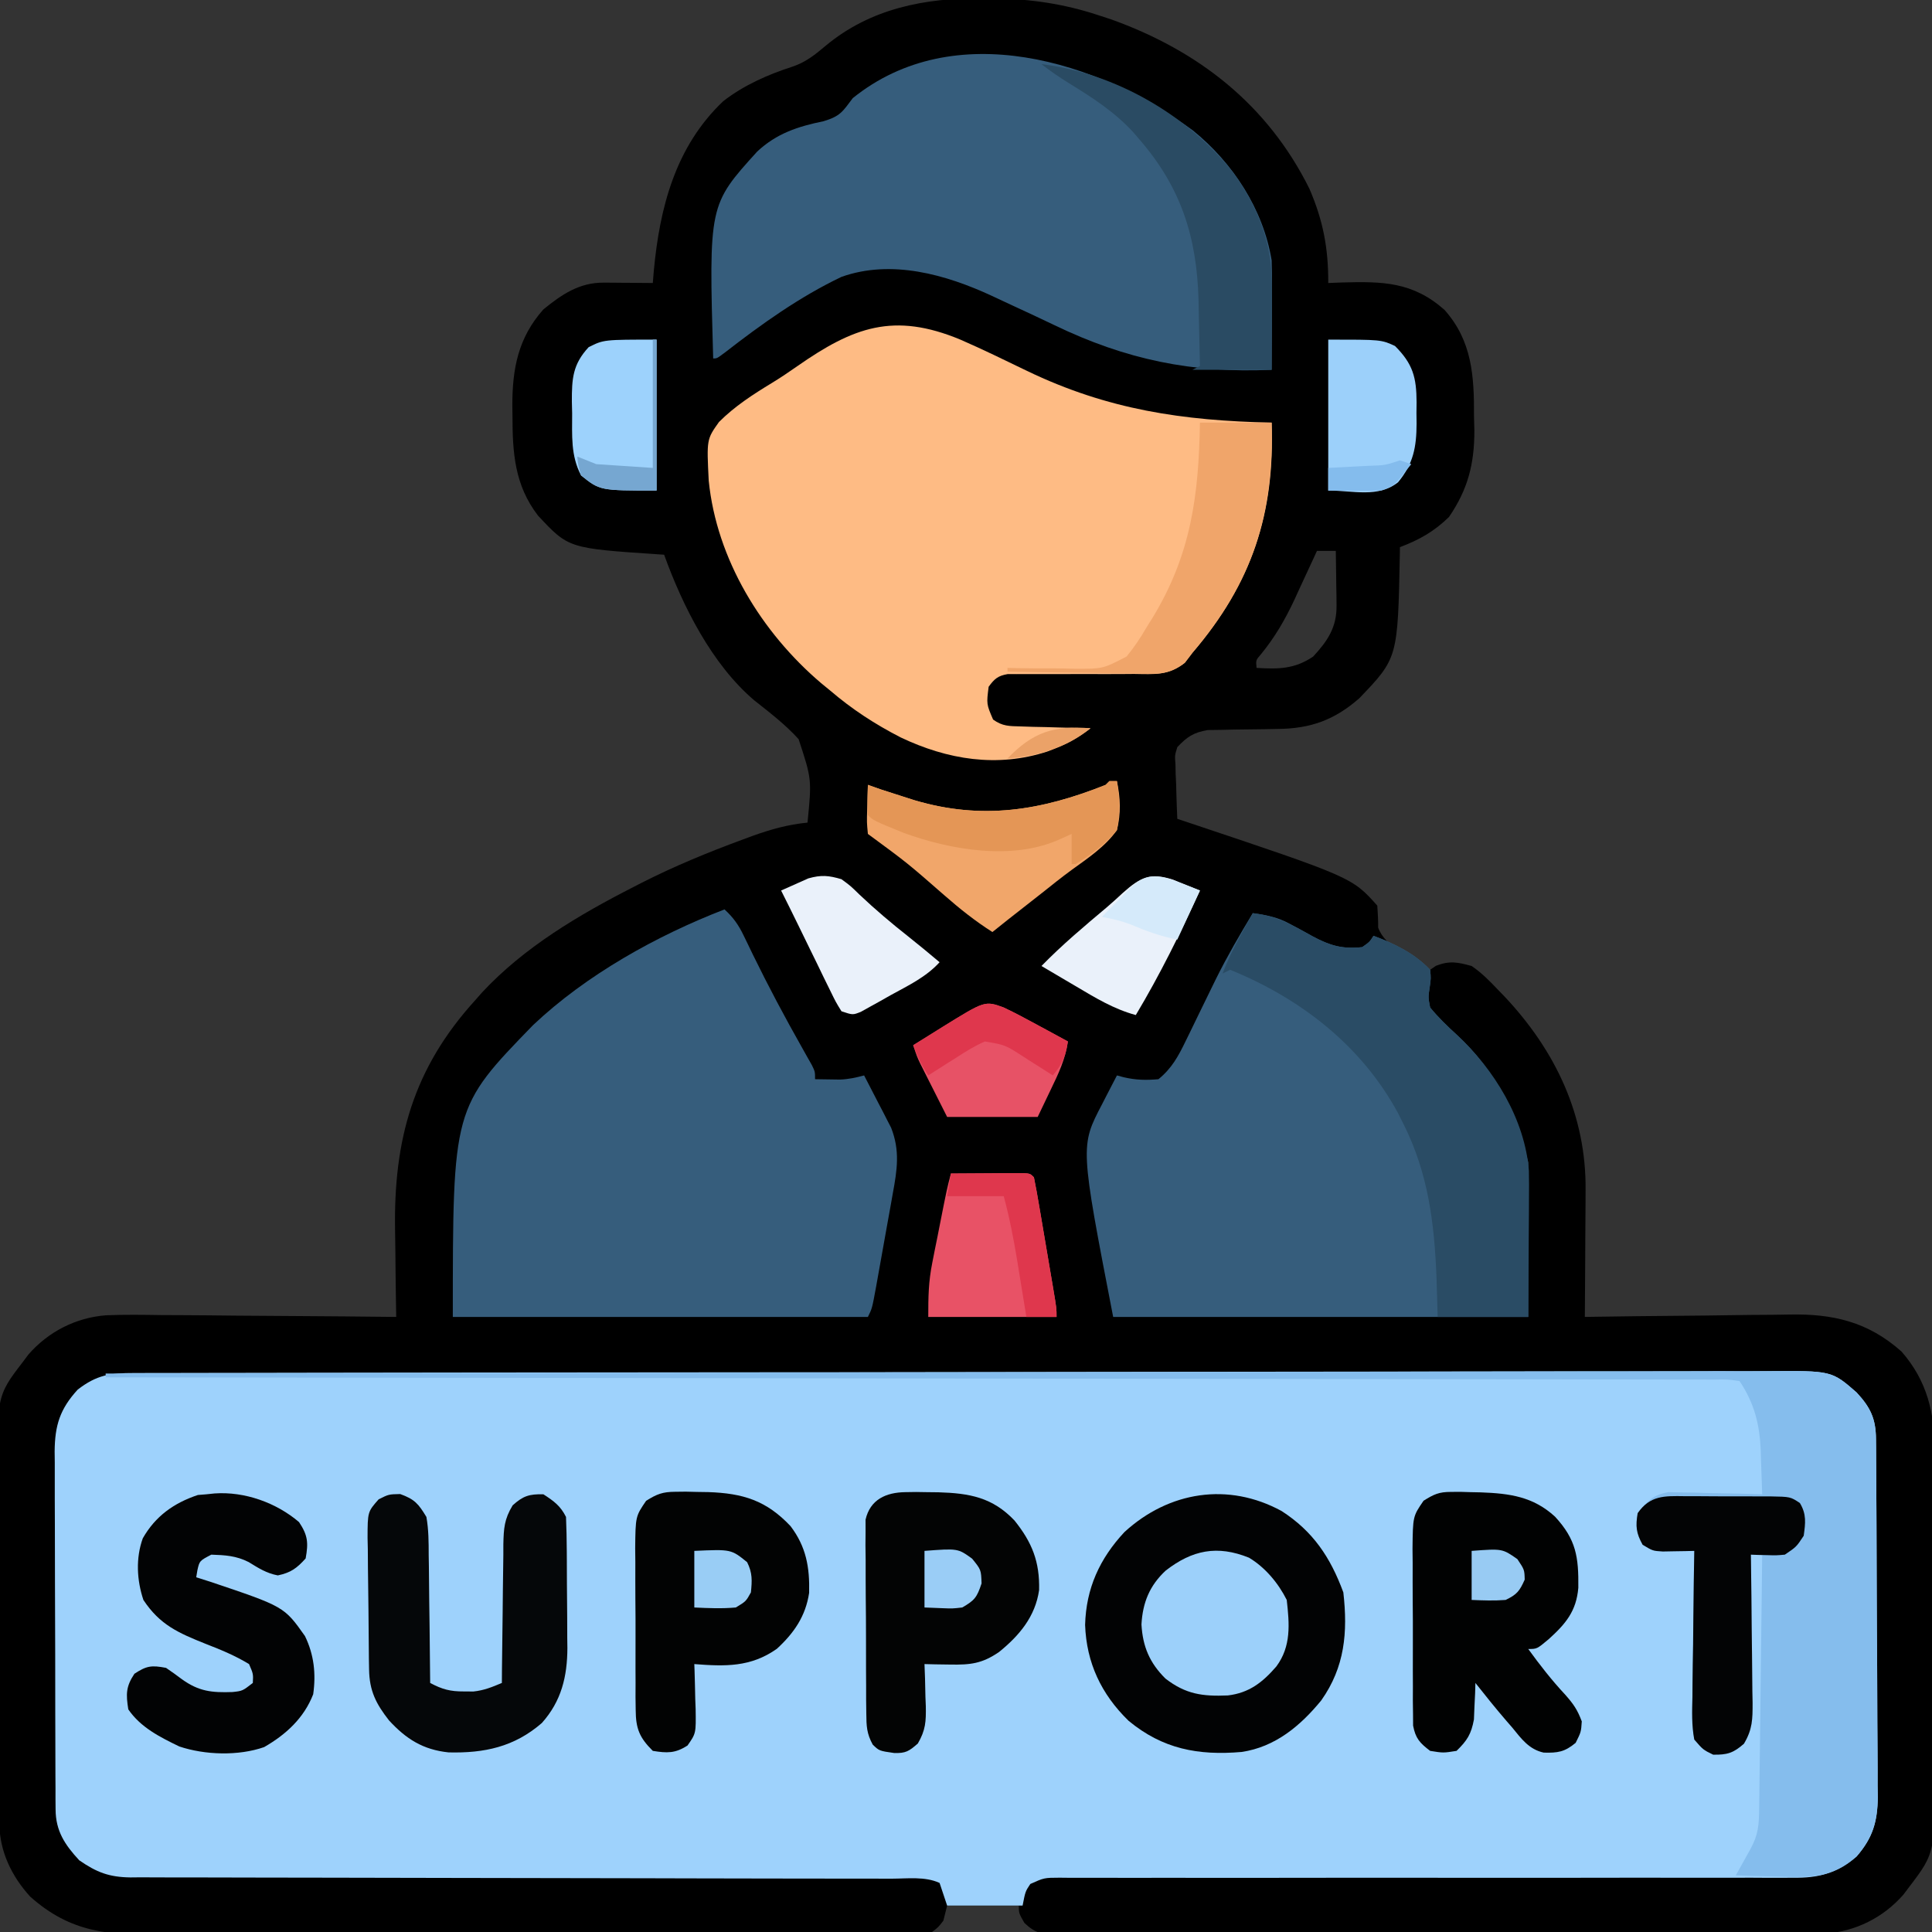 <?xml version="1.0" encoding="UTF-8"?>
<svg version="1.1" xmlns="http://www.w3.org/2000/svg" width="512" height="512">
<rect width="100%" height="100%" fill="#333333" stroke="none"/>
<path d="M0 0 C1.769 0.01 1.769 0.01 3.575 0.021 C13.155 0.196 21.726 1.461 30.812 4.438 C31.955 4.811 33.097 5.185 34.273 5.57 C57.5 13.901 75.783 28.254 86.812 50.438 C90.473 58.911 91.85 66.275 91.812 75.438 C93.007 75.391 94.202 75.345 95.434 75.297 C106.245 74.998 114.197 75.104 122.625 82.562 C129.967 90.808 130.493 100.177 130.438 110.812 C130.47 112.05 130.502 113.287 130.535 114.562 C130.544 123.366 128.825 130.115 123.812 137.438 C119.874 141.285 115.947 143.498 110.812 145.438 C110.798 146.351 110.798 146.351 110.784 147.282 C110.252 174.836 110.252 174.836 100.035 185.492 C93.445 191.26 87.12 193.527 78.473 193.613 C77.245 193.637 76.017 193.661 74.752 193.686 C72.171 193.728 69.591 193.76 67.01 193.779 C65.781 193.807 64.552 193.835 63.285 193.863 C61.603 193.885 61.603 193.885 59.887 193.907 C56.114 194.558 54.431 195.668 51.812 198.438 C51.134 200.637 51.134 200.637 51.324 202.984 C51.348 204.251 51.348 204.251 51.373 205.543 C51.415 206.416 51.457 207.288 51.5 208.188 C51.523 209.076 51.545 209.964 51.568 210.879 C51.627 213.067 51.709 215.251 51.812 217.438 C52.506 217.668 53.199 217.899 53.914 218.137 C98.088 232.918 98.088 232.918 104.812 240.438 C104.94 242.379 105.062 244.324 105.043 246.27 C106.885 251.46 114.244 254.693 118.812 257.438 C119.328 257.087 119.844 256.736 120.375 256.375 C123.983 254.987 126.094 255.415 129.812 256.438 C132.419 258.212 134.523 260.342 136.688 262.625 C137.294 263.251 137.9 263.876 138.525 264.521 C152.045 278.876 160.232 296.081 160.008 315.941 C160.004 317.387 160.004 317.387 159.999 318.862 C159.988 321.908 159.963 324.954 159.938 328 C159.927 330.079 159.918 332.158 159.91 334.236 C159.888 339.304 159.854 344.37 159.812 349.438 C160.638 349.424 161.463 349.411 162.313 349.397 C170.138 349.276 177.963 349.185 185.789 349.127 C189.811 349.095 193.833 349.053 197.854 348.985 C201.745 348.919 205.635 348.884 209.526 348.868 C211.001 348.857 212.476 348.836 213.95 348.803 C225.541 348.557 234.889 350.722 243.75 358.625 C250.548 366.411 252.56 374.958 252.475 385.052 C252.491 386.708 252.491 386.708 252.507 388.398 C252.534 392.014 252.524 395.63 252.512 399.246 C252.518 401.78 252.525 404.314 252.533 406.848 C252.545 412.146 252.539 417.443 252.519 422.741 C252.497 428.836 252.515 434.93 252.552 441.025 C252.588 446.925 252.589 452.826 252.576 458.726 C252.575 461.22 252.583 463.714 252.6 466.207 C252.744 491.333 252.744 491.333 245.812 500.438 C245.3 501.119 244.788 501.801 244.26 502.504 C238.862 508.682 231.566 512.271 223.405 512.901 C217.932 513.152 212.46 513.114 206.983 513.084 C204.879 513.091 202.776 513.1 200.672 513.111 C194.987 513.134 189.302 513.125 183.616 513.109 C177.66 513.096 171.704 513.108 165.749 513.116 C155.756 513.125 145.764 513.113 135.772 513.089 C124.215 513.062 112.658 513.071 101.101 513.098 C91.172 513.121 81.243 513.124 71.315 513.111 C65.387 513.103 59.459 513.102 53.531 513.119 C47.965 513.133 42.4 513.123 36.834 513.095 C34.789 513.088 32.744 513.09 30.7 513.101 C27.914 513.114 25.13 513.097 22.344 513.072 C21.53 513.084 20.717 513.095 19.879 513.106 C15.921 513.037 14.194 512.801 11.279 510.023 C9.812 507.438 9.812 507.438 9.812 505.438 C3.542 505.438 -2.728 505.438 -9.188 505.438 C-9.518 506.757 -9.848 508.077 -10.188 509.438 C-11.511 511.163 -11.511 511.163 -13.188 512.438 C-16.171 512.739 -18.948 512.855 -21.933 512.839 C-22.838 512.845 -23.743 512.852 -24.675 512.859 C-27.72 512.878 -30.764 512.876 -33.808 512.873 C-35.986 512.882 -38.164 512.892 -40.342 512.904 C-46.27 512.93 -52.198 512.937 -58.127 512.939 C-63.076 512.942 -68.026 512.953 -72.976 512.964 C-83.993 512.987 -95.01 512.996 -106.027 512.994 C-106.688 512.994 -107.349 512.994 -108.031 512.993 C-108.693 512.993 -109.355 512.993 -110.037 512.993 C-121.411 512.992 -132.785 513.026 -144.159 513.071 C-154.501 513.11 -164.844 513.126 -175.186 513.124 C-181.361 513.123 -187.536 513.132 -193.712 513.164 C-199.527 513.193 -205.342 513.193 -211.158 513.171 C-213.286 513.168 -215.414 513.175 -217.543 513.193 C-231.353 513.303 -241.429 512.651 -252.188 503.062 C-257.085 497.687 -260.288 491.099 -260.348 483.792 C-260.358 482.837 -260.368 481.883 -260.379 480.899 C-260.384 479.854 -260.39 478.808 -260.396 477.731 C-260.411 476.076 -260.411 476.076 -260.426 474.389 C-260.456 470.729 -260.477 467.07 -260.496 463.41 C-260.503 462.159 -260.509 460.908 -260.516 459.619 C-260.542 454.356 -260.565 449.093 -260.581 443.83 C-260.602 436.312 -260.644 428.795 -260.714 421.277 C-260.767 415.338 -260.787 409.399 -260.796 403.46 C-260.804 400.944 -260.823 398.428 -260.852 395.912 C-261.134 370.49 -261.134 370.49 -254.188 361.438 C-253.675 360.756 -253.163 360.074 -252.635 359.372 C-247.368 353.34 -240.066 349.607 -232.075 349.003 C-227.181 348.798 -222.291 348.874 -217.395 348.949 C-215.594 348.959 -213.794 348.966 -211.994 348.971 C-207.29 348.99 -202.587 349.039 -197.884 349.094 C-193.07 349.146 -188.257 349.168 -183.443 349.193 C-174.024 349.247 -164.606 349.332 -155.188 349.438 C-155.21 348.128 -155.232 346.819 -155.254 345.47 C-155.326 341.104 -155.371 336.738 -155.407 332.372 C-155.427 330.444 -155.454 328.516 -155.489 326.589 C-155.916 302.487 -150.708 283.578 -134.188 265.438 C-133.598 264.767 -133.009 264.097 -132.402 263.406 C-121.186 251.376 -106.701 242.846 -92.188 235.438 C-91.496 235.082 -90.804 234.727 -90.091 234.36 C-81.47 229.983 -72.633 226.343 -63.562 223 C-62.638 222.658 -61.713 222.315 -60.761 221.962 C-55.879 220.213 -51.353 218.94 -46.188 218.438 C-45.054 206.958 -45.054 206.958 -48.546 196.326 C-52.059 192.439 -56.195 189.286 -60.293 186.043 C-71.512 176.533 -79.3 161.014 -84.188 147.438 C-84.741 147.403 -85.294 147.369 -85.865 147.333 C-109.528 145.745 -109.528 145.745 -117.625 137.062 C-123.829 128.983 -124.368 120.404 -124.375 110.625 C-124.387 109.774 -124.399 108.922 -124.412 108.045 C-124.435 98.181 -122.896 89.981 -116.188 82.438 C-111.291 78.452 -106.644 75.291 -100.176 75.34 C-99.04 75.345 -99.04 75.345 -97.881 75.35 C-96.702 75.362 -96.702 75.362 -95.5 75.375 C-94.703 75.38 -93.905 75.384 -93.084 75.389 C-91.118 75.4 -89.153 75.418 -87.188 75.438 C-87.058 73.858 -87.058 73.858 -86.926 72.246 C-85.365 55.446 -81.196 39.271 -68.523 27.254 C-63.047 22.995 -56.639 20.179 -50.062 18.062 C-46.567 16.852 -44.198 14.938 -41.375 12.562 C-29.514 2.693 -15.111 -0.136 0 0 Z M88.812 146.438 C88.541 147.032 88.269 147.626 87.99 148.238 C86.732 150.976 85.46 153.707 84.188 156.438 C83.761 157.372 83.334 158.307 82.895 159.27 C80.384 164.629 77.694 169.296 73.936 173.879 C72.618 175.388 72.618 175.388 72.812 177.438 C78.575 177.783 82.853 177.782 87.812 174.438 C91.68 170.248 94.086 166.659 94.008 160.891 C94.001 160.046 93.995 159.202 93.988 158.332 C93.972 157.459 93.955 156.587 93.938 155.688 C93.928 154.799 93.919 153.911 93.91 152.996 C93.887 150.81 93.854 148.624 93.812 146.438 C92.162 146.438 90.513 146.438 88.812 146.438 Z " fill="#000000" transform="translate(260.188,-0.438)"/>
<path d="M0 0 C0.771 -0.003 1.542 -0.005 2.336 -0.008 C4.941 -0.016 7.545 -0.016 10.15 -0.017 C12.028 -0.021 13.906 -0.025 15.784 -0.03 C20.96 -0.042 26.137 -0.048 31.314 -0.052 C36.891 -0.058 42.468 -0.07 48.045 -0.081 C61.521 -0.105 74.997 -0.12 88.473 -0.133 C92.278 -0.136 96.082 -0.14 99.887 -0.144 C123.501 -0.17 147.115 -0.192 170.729 -0.204 C176.2 -0.207 181.671 -0.21 187.143 -0.213 C187.823 -0.213 188.502 -0.214 189.203 -0.214 C211.244 -0.226 233.284 -0.257 255.325 -0.299 C278.624 -0.343 301.923 -0.369 325.222 -0.374 C337.924 -0.378 350.626 -0.389 363.328 -0.422 C374.144 -0.45 384.96 -0.461 395.776 -0.45 C401.296 -0.445 406.815 -0.448 412.335 -0.472 C417.388 -0.495 422.44 -0.494 427.493 -0.475 C429.321 -0.472 431.15 -0.478 432.978 -0.493 C449.926 -0.623 449.926 -0.623 456.532 5.137 C460.228 9.118 461.647 12.107 461.686 17.506 C461.694 18.399 461.703 19.292 461.712 20.212 C461.718 21.678 461.718 21.678 461.725 23.173 C461.733 24.204 461.741 25.235 461.749 26.298 C461.774 29.717 461.791 33.136 461.805 36.555 C461.81 37.723 461.816 38.89 461.821 40.094 C461.848 46.275 461.867 52.457 461.882 58.639 C461.898 65.02 461.943 71.401 461.994 77.782 C462.028 82.692 462.039 87.602 462.045 92.511 C462.052 94.863 462.067 97.215 462.091 99.567 C462.123 102.863 462.123 106.158 462.115 109.454 C462.132 110.421 462.148 111.388 462.165 112.385 C462.105 118.896 460.865 123.211 456.532 128.137 C451.142 132.593 446.536 133.867 439.655 133.756 C438.797 133.762 437.939 133.769 437.055 133.775 C434.198 133.79 431.342 133.769 428.486 133.749 C426.43 133.752 424.375 133.758 422.319 133.766 C417.903 133.778 413.488 133.775 409.072 133.759 C402.093 133.735 395.114 133.746 388.136 133.763 C375.848 133.787 363.56 133.782 351.273 133.769 C332.754 133.75 314.235 133.755 295.716 133.789 C288.774 133.801 281.832 133.796 274.89 133.779 C270.581 133.771 266.272 133.775 261.963 133.783 C259.959 133.784 257.956 133.779 255.953 133.769 C253.226 133.757 250.5 133.762 247.773 133.772 C246.974 133.764 246.175 133.755 245.352 133.747 C241.246 133.761 241.246 133.761 237.579 135.41 C236.257 137.398 236.257 137.398 235.532 141.137 C228.932 141.137 222.332 141.137 215.532 141.137 C214.872 139.157 214.212 137.177 213.532 135.137 C209.684 133.366 205.042 133.997 200.86 134.006 C199.975 134.004 199.09 134.001 198.179 133.999 C195.209 133.993 192.239 133.994 189.269 133.995 C187.142 133.992 185.014 133.989 182.887 133.985 C178.303 133.977 173.719 133.972 169.135 133.968 C161.887 133.962 154.639 133.946 147.39 133.927 C144.909 133.921 142.428 133.914 139.947 133.908 C138.705 133.905 137.462 133.902 136.182 133.898 C119.306 133.856 102.429 133.823 85.552 133.811 C74.171 133.803 62.789 133.78 51.408 133.742 C45.384 133.722 39.361 133.71 33.337 133.715 C27.671 133.719 22.005 133.705 16.339 133.678 C14.261 133.671 12.182 133.671 10.103 133.678 C7.263 133.687 4.424 133.671 1.585 133.649 C0.763 133.658 -0.058 133.666 -0.904 133.675 C-6.544 133.595 -9.811 132.351 -14.468 129.137 C-18.311 124.983 -20.711 121.362 -20.736 115.641 C-20.744 114.745 -20.753 113.85 -20.762 112.927 C-20.76 111.464 -20.76 111.464 -20.759 109.972 C-20.766 108.939 -20.772 107.906 -20.779 106.842 C-20.798 103.423 -20.802 100.005 -20.804 96.586 C-20.811 94.21 -20.817 91.833 -20.824 89.457 C-20.836 84.473 -20.84 79.489 -20.839 74.504 C-20.839 68.122 -20.866 61.74 -20.9 55.358 C-20.923 50.448 -20.927 45.539 -20.926 40.629 C-20.928 38.276 -20.937 35.923 -20.952 33.571 C-20.972 30.277 -20.966 26.984 -20.954 23.69 C-20.965 22.721 -20.977 21.752 -20.988 20.754 C-20.925 13.907 -19.604 9.557 -14.871 4.395 C-9.82 0.489 -6.2 -0.01 0 0 Z " fill="#9ED2FC" transform="translate(35.468,363.863)"/>
<path d="M0 0 C5.957 2.603 11.796 5.457 17.647 8.287 C39.015 18.562 58.838 21.466 82.438 21.977 C83.309 46.052 77.229 64.519 61.438 82.977 C60.778 83.848 60.118 84.719 59.438 85.616 C55.075 89.048 51.395 88.652 45.992 88.578 C44.482 88.59 44.482 88.59 42.941 88.602 C39.731 88.625 36.523 88.616 33.312 88.602 C30.096 88.598 26.879 88.601 23.662 88.622 C21.662 88.634 19.662 88.632 17.663 88.612 C16.306 88.618 16.306 88.618 14.921 88.624 C13.728 88.618 13.728 88.618 12.511 88.611 C9.879 89.075 9.005 89.837 7.438 91.977 C6.859 96.567 6.859 96.567 8.615 100.663 C11.115 102.464 12.916 102.407 15.98 102.488 C17.054 102.524 18.127 102.559 19.232 102.596 C20.912 102.63 20.912 102.63 22.625 102.664 C23.756 102.698 24.887 102.732 26.053 102.768 C28.848 102.85 31.642 102.919 34.438 102.977 C31.557 105.199 28.954 106.76 25.562 108.102 C24.329 108.6 24.329 108.6 23.07 109.109 C9.736 113.501 -3.517 111.281 -15.879 105.398 C-22.695 101.892 -28.747 97.955 -34.562 92.977 C-35.362 92.322 -36.161 91.667 -36.984 90.992 C-52.726 77.597 -64.66 58.191 -66.744 37.341 C-67.292 26.409 -67.292 26.409 -64.024 21.813 C-59.861 17.642 -55.024 14.514 -50.004 11.468 C-47.71 10.067 -45.508 8.588 -43.309 7.043 C-28.442 -3.332 -17.722 -7.384 0 0 Z " fill="#FEBB84" transform="translate(254.562,90.023)"/>
<path d="M0 0 C3.629 0.506 6.63 1.066 9.84 2.848 C10.511 3.205 11.182 3.563 11.873 3.932 C13.248 4.685 14.62 5.443 15.99 6.205 C20.496 8.594 23.769 9.57 29 9 C30.944 7.646 30.944 7.646 32 6 C37.606 8.101 42.828 10.616 47 15 C47.223 17.262 47.223 17.262 46.875 19.688 C46.475 22.304 46.475 22.304 47 25 C49.209 27.686 51.519 29.915 54.081 32.246 C64.015 41.407 69.741 52.966 73 66 C73 79.53 73 93.06 73 107 C36.7 107 0.4 107 -37 107 C-45.759 61.745 -45.759 61.745 -39.938 50.625 C-39.372 49.521 -39.372 49.521 -38.795 48.395 C-37.871 46.593 -36.936 44.796 -36 43 C-35.118 43.238 -35.118 43.238 -34.219 43.48 C-31.014 44.231 -28.28 44.293 -25 44 C-21.488 41.149 -19.747 37.94 -17.793 33.906 C-17.504 33.319 -17.216 32.732 -16.919 32.126 C-16.001 30.255 -15.093 28.378 -14.188 26.5 C-12.999 24.049 -11.806 21.601 -10.605 19.156 C-10.313 18.559 -10.02 17.962 -9.718 17.347 C-6.761 11.393 -3.438 5.688 0 0 Z " fill="#365D7C" transform="translate(332,242)"/>
<path d="M0 0 C2.337 2.137 3.728 4.116 5.094 6.965 C5.479 7.756 5.865 8.547 6.262 9.362 C6.671 10.212 7.079 11.062 7.5 11.938 C11.61 20.352 15.987 28.575 20.596 36.726 C21.264 37.918 21.264 37.918 21.945 39.133 C22.343 39.833 22.74 40.533 23.149 41.254 C24 43 24 43 24 45 C25.417 45.027 26.833 45.047 28.25 45.062 C29.433 45.08 29.433 45.08 30.641 45.098 C32.914 45.004 34.811 44.584 37 44 C38.323 46.537 39.633 49.079 40.938 51.625 C41.311 52.338 41.684 53.051 42.068 53.785 C42.426 54.488 42.784 55.19 43.152 55.914 C43.482 56.553 43.812 57.192 44.152 57.85 C46.549 63.927 45.754 69.041 44.602 75.266 C44.447 76.14 44.293 77.015 44.134 77.916 C43.807 79.756 43.476 81.595 43.14 83.433 C42.624 86.253 42.123 89.075 41.625 91.898 C41.306 93.688 40.985 95.477 40.664 97.266 C40.513 98.111 40.362 98.957 40.206 99.829 C39.117 105.765 39.117 105.765 38 108 C1.7 108 -34.6 108 -72 108 C-72 52.555 -72 52.555 -50.727 30.66 C-36.624 17.331 -18.018 6.964 0 0 Z " fill="#365D7C" transform="translate(192,241)"/>
<path d="M0 0 C10.585 8.571 18.652 20.888 20.867 34.426 C20.947 36.702 20.975 38.98 20.965 41.258 C20.962 42.55 20.958 43.842 20.955 45.174 C20.947 46.529 20.938 47.883 20.93 49.238 C20.925 50.613 20.92 51.987 20.916 53.361 C20.904 56.716 20.888 60.071 20.867 63.426 C-0.159 64.384 -17.783 60.72 -36.711 51.591 C-40.352 49.839 -44.015 48.136 -47.684 46.444 C-49.547 45.585 -51.406 44.717 -53.26 43.839 C-65.469 38.18 -79.879 34.085 -93.133 38.801 C-104.175 44.062 -114.349 51.322 -123.973 58.809 C-126.133 60.426 -126.133 60.426 -127.133 60.426 C-128.294 19.742 -128.294 19.742 -115.473 5.594 C-110.335 0.784 -104.658 -1.066 -97.883 -2.449 C-93.459 -3.776 -92.836 -4.97 -90.133 -8.574 C-63.249 -30.226 -25.08 -18.511 0 0 Z " fill="#365D7C" transform="translate(316.133,34.574)"/>
<path d="M0 0 C57.956 -0.114 115.911 -0.203 173.867 -0.255 C180.706 -0.262 187.545 -0.268 194.385 -0.275 C195.406 -0.276 195.406 -0.276 196.447 -0.277 C218.508 -0.298 240.569 -0.336 262.63 -0.381 C285.943 -0.43 309.255 -0.46 332.568 -0.47 C346.535 -0.477 360.502 -0.499 374.468 -0.54 C384.041 -0.566 393.613 -0.574 403.185 -0.568 C408.711 -0.564 414.237 -0.569 419.763 -0.596 C424.822 -0.62 429.879 -0.622 434.938 -0.604 C436.768 -0.602 438.599 -0.609 440.43 -0.624 C457.397 -0.761 457.397 -0.761 464 5 C467.696 8.981 469.115 11.97 469.154 17.369 C469.163 18.262 469.171 19.155 469.18 20.075 C469.186 21.541 469.186 21.541 469.193 23.036 C469.201 24.067 469.209 25.098 469.218 26.161 C469.243 29.58 469.259 32.999 469.273 36.418 C469.279 37.586 469.284 38.753 469.29 39.957 C469.316 46.138 469.336 52.32 469.35 58.502 C469.367 64.883 469.412 71.264 469.462 77.645 C469.496 82.555 469.508 87.464 469.513 92.374 C469.52 94.726 469.535 97.078 469.559 99.43 C469.591 102.726 469.591 106.021 469.583 109.317 C469.6 110.284 469.616 111.251 469.633 112.248 C469.574 118.689 468.213 123.051 464 128 C457.742 133.681 451.67 133.63 443.5 133.312 C441.837 133.279 441.837 133.279 440.141 133.244 C437.426 133.186 434.714 133.104 432 133 C432.349 132.374 432.699 131.747 433.059 131.102 C433.514 130.284 433.969 129.467 434.438 128.625 C435.116 127.407 435.116 127.407 435.809 126.164 C438.018 122.15 438.15 119.632 438.205 114.98 C438.215 114.258 438.225 113.536 438.235 112.792 C438.267 110.4 438.292 108.009 438.316 105.617 C438.337 103.961 438.358 102.305 438.379 100.648 C438.435 96.285 438.484 91.922 438.532 87.559 C438.582 83.108 438.638 78.658 438.693 74.207 C438.801 65.471 438.902 56.736 439 48 C438.01 48 437.02 48 436 48 C436.009 48.578 436.018 49.155 436.027 49.751 C436.115 55.769 436.176 61.787 436.22 67.806 C436.24 70.051 436.267 72.297 436.302 74.542 C436.35 77.772 436.373 81.001 436.391 84.23 C436.411 85.233 436.432 86.235 436.453 87.268 C436.455 91.663 436.436 94.265 434.159 98.107 C431.354 100.566 429.728 101.076 426 101 C423.339 99.704 423.339 99.704 421 97 C420.286 93.225 420.42 89.501 420.512 85.672 C420.519 84.568 420.526 83.464 420.533 82.326 C420.561 78.8 420.624 75.276 420.688 71.75 C420.713 69.359 420.735 66.969 420.756 64.578 C420.811 58.718 420.895 52.859 421 47 C420.237 47.019 419.474 47.038 418.688 47.057 C417.692 47.072 416.695 47.086 415.668 47.102 C414.678 47.12 413.688 47.139 412.669 47.159 C410 47 410 47 407.312 45.375 C405.569 42.221 405.347 40.555 406 37 C408.568 33.779 410.027 32.176 414.138 31.432 C415.285 31.459 416.432 31.485 417.613 31.512 C418.86 31.528 420.108 31.544 421.393 31.561 C422.686 31.602 423.98 31.644 425.312 31.688 C426.625 31.71 427.938 31.733 429.291 31.756 C432.529 31.815 435.764 31.897 439 32 C438.912 28.999 438.805 26 438.688 23 C438.665 22.161 438.642 21.322 438.619 20.457 C438.32 13.447 436.956 7.934 433 2 C429.824 1.539 429.824 1.539 425.992 1.615 C425.258 1.61 424.525 1.605 423.769 1.6 C421.286 1.586 418.804 1.594 416.321 1.601 C414.533 1.596 412.746 1.589 410.958 1.581 C406.025 1.563 401.093 1.564 396.161 1.567 C390.849 1.568 385.538 1.551 380.226 1.537 C371.017 1.514 361.808 1.502 352.599 1.498 C339.284 1.491 325.969 1.468 312.654 1.441 C291.053 1.398 269.452 1.368 247.852 1.346 C226.864 1.325 205.876 1.298 184.888 1.262 C183.595 1.26 182.302 1.258 180.97 1.256 C174.484 1.245 167.999 1.234 161.513 1.222 C107.676 1.129 53.838 1.057 0 1 C0 0.67 0 0.34 0 0 Z " fill="#85BDED" transform="translate(28,364)"/>
<path d="M0 0 C8.36 5.402 12.935 12.284 16.355 21.559 C17.555 32.164 16.748 41.336 10.508 50.176 C4.987 56.929 -1.712 62.535 -10.599 63.847 C-22.122 64.836 -31.551 63.055 -40.57 55.578 C-47.81 48.529 -51.718 40.214 -52.082 30.184 C-51.825 20.503 -48.234 12.619 -41.645 5.559 C-29.857 -5.227 -14.131 -7.702 0 0 Z " fill="#020304" transform="translate(339.645,400.441)"/>
<path d="M0 0 C6.156 0.605 10.689 3.254 15.99 6.205 C20.496 8.594 23.769 9.57 29 9 C30.944 7.646 30.944 7.646 32 6 C37.606 8.101 42.828 10.616 47 15 C47.223 17.262 47.223 17.262 46.875 19.688 C46.475 22.304 46.475 22.304 47 25 C49.209 27.686 51.519 29.915 54.081 32.246 C63.959 41.355 72.144 54.68 73.173 68.293 C73.23 70.781 73.225 73.261 73.195 75.75 C73.192 76.649 73.19 77.547 73.187 78.473 C73.176 81.316 73.151 84.158 73.125 87 C73.115 88.939 73.106 90.878 73.098 92.816 C73.077 97.544 73.038 102.272 73 107 C65.08 107 57.16 107 49 107 C48.897 103.535 48.794 100.07 48.688 96.5 C48.119 82.168 46.504 69.009 40 56 C39.508 55.015 39.015 54.03 38.508 53.016 C28.79 35.068 12.724 22.641 -6 15 C-6.99 15.495 -6.99 15.495 -8 16 C-6.573 12.21 -4.838 8.729 -2.875 5.188 C-2.336 4.212 -1.797 3.236 -1.242 2.23 C-0.832 1.494 -0.422 0.758 0 0 Z " fill="#2A4C65" transform="translate(332,242)"/>
<path d="M0 0 C0.836 -0.005 1.671 -0.01 2.532 -0.016 C3.841 0.025 3.841 0.025 5.176 0.066 C6.52 0.093 6.52 0.093 7.891 0.121 C15.541 0.4 21.797 1.232 27.598 6.57 C33.19 12.643 33.852 17.227 33.762 25.398 C33.236 31.608 30.425 34.952 25.863 39.066 C22.799 41.629 22.799 41.629 20.488 41.629 C23.573 45.877 26.714 49.915 30.301 53.754 C32.466 56.212 33.512 57.692 34.676 60.816 C34.488 63.629 34.488 63.629 33.051 66.504 C30.134 68.923 28.32 69.194 24.572 69.088 C20.678 68.23 18.671 65.425 16.238 62.441 C15.736 61.863 15.233 61.285 14.715 60.689 C11.883 57.409 9.176 54.027 6.488 50.629 C6.463 51.509 6.437 52.39 6.41 53.297 C6.353 54.458 6.297 55.62 6.238 56.816 C6.169 58.539 6.169 58.539 6.098 60.297 C5.389 64.173 4.297 65.901 1.488 68.629 C-2.012 69.191 -2.012 69.191 -5.512 68.629 C-8.241 66.539 -9.373 65.352 -10.026 61.942 C-10.033 60.918 -10.039 59.893 -10.045 58.838 C-10.061 57.673 -10.077 56.509 -10.093 55.308 C-10.088 54.054 -10.083 52.8 -10.078 51.508 C-10.084 50.216 -10.091 48.924 -10.097 47.593 C-10.107 44.86 -10.103 42.127 -10.088 39.394 C-10.071 35.899 -10.094 32.405 -10.13 28.91 C-10.157 25.568 -10.147 22.225 -10.141 18.883 C-10.154 17.631 -10.167 16.378 -10.181 15.088 C-10.088 6.469 -10.088 6.469 -7.254 2.34 C-4.512 0.629 -3.183 -0.003 0 0 Z " fill="#010202" transform="translate(384.512,395.371)"/>
<path d="M0 0 C3.828 1.385 4.825 2.57 6.938 6.062 C7.54 9.431 7.542 12.76 7.547 16.176 C7.572 17.63 7.572 17.63 7.597 19.114 C7.645 22.201 7.667 25.288 7.688 28.375 C7.716 30.472 7.746 32.569 7.777 34.666 C7.851 39.798 7.901 44.93 7.938 50.062 C11.117 51.753 13.25 52.335 16.875 52.312 C18.126 52.32 18.126 52.32 19.402 52.328 C22.209 52.034 24.347 51.15 26.938 50.062 C26.947 48.756 26.956 47.449 26.966 46.103 C27.006 41.248 27.072 36.393 27.145 31.538 C27.173 29.438 27.194 27.339 27.208 25.239 C27.23 22.217 27.277 19.197 27.328 16.176 C27.329 15.239 27.331 14.303 27.332 13.337 C27.427 9.11 27.566 6.677 29.792 2.997 C32.58 0.483 34.189 -0.014 37.938 0.062 C40.685 1.833 42.469 3.125 43.938 6.062 C44.061 9.104 44.126 12.122 44.141 15.164 C44.146 16.074 44.152 16.985 44.158 17.923 C44.167 19.855 44.174 21.786 44.178 23.718 C44.187 26.655 44.218 29.591 44.25 32.527 C44.257 34.406 44.262 36.285 44.266 38.164 C44.278 39.035 44.29 39.906 44.303 40.804 C44.276 48.329 42.727 54.882 37.531 60.68 C30.218 67.025 22.272 68.701 12.812 68.465 C6.066 67.764 1.57 64.927 -2.969 59.988 C-6.424 55.579 -8.166 52.146 -8.255 46.471 C-8.271 45.543 -8.287 44.615 -8.304 43.659 C-8.349 39.431 -8.39 35.204 -8.413 30.975 C-8.429 28.743 -8.457 26.512 -8.495 24.28 C-8.549 21.063 -8.571 17.847 -8.586 14.629 C-8.609 13.631 -8.631 12.633 -8.655 11.605 C-8.634 4.71 -8.634 4.71 -5.721 1.406 C-3.062 0.062 -3.062 0.062 0 0 Z " fill="#050709" transform="translate(106.062,395.938)"/>
<path d="M0 0 C1.389 -0.015 1.389 -0.015 2.807 -0.031 C4.258 0.004 4.258 0.004 5.738 0.039 C7.222 0.061 7.222 0.061 8.736 0.084 C17.956 0.396 24.144 2.302 30.551 9.102 C34.702 14.577 35.647 20.002 35.48 26.785 C34.557 32.971 31.469 37.446 26.918 41.621 C19.996 46.499 13.268 46.303 5.051 45.664 C5.072 46.219 5.093 46.773 5.114 47.345 C5.198 49.868 5.249 52.39 5.301 54.914 C5.351 56.223 5.351 56.223 5.402 57.559 C5.501 64.019 5.501 64.019 3.254 67.238 C-0.011 69.352 -2.152 69.274 -5.949 68.664 C-9.477 65.158 -10.452 62.779 -10.483 57.852 C-10.499 56.707 -10.514 55.562 -10.531 54.383 C-10.526 53.156 -10.521 51.928 -10.516 50.664 C-10.522 49.396 -10.528 48.127 -10.534 46.82 C-10.542 44.14 -10.54 41.461 -10.526 38.781 C-10.508 35.354 -10.532 31.929 -10.567 28.502 C-10.594 25.223 -10.584 21.944 -10.578 18.664 C-10.591 17.437 -10.605 16.21 -10.618 14.945 C-10.526 6.51 -10.526 6.51 -7.719 2.393 C-4.829 0.589 -3.368 0.023 0 0 Z " fill="#020303" transform="translate(178.949,395.336)"/>
<path d="M0 0 C1.389 -0.02 1.389 -0.02 2.807 -0.041 C4.258 -0.019 4.258 -0.019 5.738 0.004 C7.222 0.02 7.222 0.02 8.736 0.037 C16.966 0.282 23.055 1.367 28.895 7.504 C33.572 13.329 35.604 18.442 35.426 25.941 C34.419 32.988 30.178 38.013 24.797 42.375 C20.318 45.431 17.299 45.793 11.801 45.691 C9.906 45.664 9.906 45.664 7.973 45.637 C6.526 45.602 6.526 45.602 5.051 45.566 C5.097 46.808 5.144 48.049 5.191 49.328 C5.229 50.97 5.265 52.612 5.301 54.254 C5.351 55.479 5.351 55.479 5.402 56.729 C5.468 60.791 5.363 63.026 3.289 66.613 C0.922 68.678 0.07 69.23 -3.012 69.129 C-6.949 68.566 -6.949 68.566 -8.669 66.9 C-10.271 63.979 -10.342 61.994 -10.369 58.668 C-10.385 57.48 -10.401 56.292 -10.417 55.068 C-10.418 53.789 -10.418 52.509 -10.418 51.191 C-10.426 49.875 -10.433 48.558 -10.441 47.202 C-10.454 44.418 -10.456 41.634 -10.45 38.85 C-10.444 35.285 -10.475 31.721 -10.515 28.157 C-10.547 24.752 -10.543 21.347 -10.543 17.941 C-10.559 16.662 -10.576 15.383 -10.593 14.065 C-10.583 12.877 -10.574 11.689 -10.564 10.465 C-10.567 9.42 -10.569 8.375 -10.571 7.298 C-9.353 1.947 -5.15 0.067 0 0 Z " fill="#030404" transform="translate(239.949,395.434)"/>
<path d="M0 0 C7.909 -0.553 16.319 2.425 22.367 7.598 C24.709 11.111 24.869 13.086 24.117 17.223 C21.773 19.835 20.18 20.999 16.742 21.723 C13.718 21.147 11.618 19.785 9.02 18.188 C5.714 16.511 2.811 16.346 -0.883 16.223 C-4.008 17.857 -4.008 17.857 -4.57 20.348 C-4.673 20.966 -4.777 21.585 -4.883 22.223 C-3.645 22.615 -2.408 23.006 -1.133 23.41 C18.414 29.988 18.414 29.988 23.93 37.785 C26.338 42.729 26.887 47.792 26.117 53.223 C23.668 59.529 18.907 63.896 13.117 67.223 C6.289 69.612 -2.585 69.327 -9.359 67.059 C-14.507 64.568 -19.614 62.008 -22.883 57.223 C-23.518 53.199 -23.533 51.197 -21.258 47.785 C-18.016 45.653 -16.725 45.498 -12.883 46.223 C-11.46 47.184 -10.067 48.189 -8.695 49.223 C-4.168 52.482 -0.754 52.817 4.734 52.629 C7.374 52.345 7.374 52.345 10.117 50.223 C10.245 47.837 10.245 47.837 9.117 45.223 C5.417 42.974 1.715 41.455 -2.316 39.887 C-9.598 36.974 -14.508 34.848 -18.883 28.223 C-20.633 22.971 -20.94 17.162 -19.047 11.898 C-15.716 6.03 -10.799 2.528 -4.445 0.41 C-2.961 0.302 -1.478 0.175 0 0 Z " fill="#020304" transform="translate(56.883,395.777)"/>
<path d="M0 0 C0.808 -0.001 1.617 -0.003 2.45 -0.004 C4.155 -0.003 5.861 0.009 7.566 0.03 C10.178 0.059 12.788 0.05 15.4 0.037 C17.059 0.043 18.717 0.052 20.375 0.062 C21.547 0.058 21.547 0.058 22.743 0.054 C28.095 0.147 28.095 0.147 30.605 1.812 C32.404 4.794 32.086 7.122 31.621 10.496 C29.684 13.434 29.684 13.434 26.621 15.496 C24.353 15.698 24.353 15.698 21.93 15.625 C21.122 15.606 20.314 15.588 19.482 15.569 C18.868 15.545 18.254 15.521 17.621 15.496 C17.63 16.074 17.639 16.652 17.648 17.247 C17.737 23.265 17.797 29.283 17.841 35.302 C17.861 37.548 17.888 39.793 17.923 42.038 C17.971 45.268 17.994 48.497 18.012 51.727 C18.032 52.729 18.053 53.731 18.074 54.764 C18.076 59.159 18.057 61.761 15.78 65.603 C12.975 68.063 11.349 68.572 7.621 68.496 C4.96 67.2 4.96 67.2 2.621 64.496 C1.907 60.722 2.041 56.997 2.133 53.168 C2.143 51.512 2.143 51.512 2.154 49.822 C2.182 46.296 2.245 42.772 2.309 39.246 C2.334 36.855 2.356 34.465 2.377 32.074 C2.432 26.214 2.516 20.355 2.621 14.496 C1.858 14.515 1.095 14.534 0.309 14.553 C-0.687 14.568 -1.684 14.583 -2.711 14.598 C-3.701 14.617 -4.69 14.635 -5.71 14.655 C-8.379 14.496 -8.379 14.496 -11.066 12.871 C-12.783 9.764 -12.962 7.996 -12.379 4.496 C-9.087 -0.212 -5.324 -0.077 0 0 Z " fill="#030405" transform="translate(446.379,396.504)"/>
<path d="M0 0 C0.66 0 1.32 0 2 0 C2.934 4.594 3.098 8.421 2 13 C-1.099 17.361 -5.698 20.422 -9.985 23.528 C-12.633 25.463 -15.186 27.507 -17.748 29.554 C-19.468 30.925 -21.201 32.278 -22.941 33.625 C-25.648 35.726 -28.33 37.852 -31 40 C-35.593 37.077 -39.662 33.837 -43.75 30.25 C-53.539 21.693 -53.539 21.693 -64 14 C-64.293 10.961 -64.293 10.961 -64.188 7.375 C-64.16 6.186 -64.133 4.998 -64.105 3.773 C-64.071 2.858 -64.036 1.943 -64 1 C-62.824 1.413 -61.649 1.825 -60.438 2.25 C-58.628 2.842 -56.815 3.424 -55 4 C-53.875 4.36 -52.749 4.719 -51.59 5.09 C-33.677 10.383 -18.074 7.815 -1 1 C-0.67 0.67 -0.34 0.34 0 0 Z " fill="#F1A66A" transform="translate(294,207)"/>
<path d="M0 0 C19.474 2.339 38.754 13.496 50.875 28.812 C57.485 38.076 61.148 47.454 61.098 58.832 C61.094 60.124 61.091 61.417 61.088 62.748 C61.08 64.103 61.071 65.458 61.062 66.812 C61.057 68.187 61.053 69.561 61.049 70.936 C61.037 74.29 61.019 77.645 61 81 C54.07 81 47.14 81 40 81 C40.66 80.67 41.32 80.34 42 80 C41.93 76.089 41.842 72.179 41.738 68.269 C41.689 66.301 41.654 64.332 41.619 62.363 C41.155 45.727 36.935 32.635 26 20 C25.428 19.332 24.855 18.665 24.266 17.977 C19.249 12.553 13.418 8.818 7.172 4.98 C4.668 3.417 2.319 1.819 0 0 Z " fill="#2A4B63" transform="translate(276,17)"/>
<path d="M0 0 C6.27 0 12.54 0 19 0 C19.664 24.227 13.906 42.409 -2 61 C-2.667 61.874 -3.333 62.747 -4.02 63.647 C-8.312 67.036 -11.797 66.635 -17.113 66.488 C-18.568 66.478 -18.568 66.478 -20.051 66.467 C-23.139 66.439 -26.225 66.376 -29.312 66.312 C-31.409 66.287 -33.506 66.265 -35.604 66.244 C-40.736 66.189 -45.868 66.103 -51 66 C-51 65.67 -51 65.34 -51 65 C-50.163 65.022 -49.327 65.044 -48.465 65.067 C-45.325 65.126 -42.189 65.139 -39.049 65.122 C-37.036 65.125 -35.024 65.179 -33.012 65.234 C-25.724 65.243 -25.724 65.243 -19.444 61.988 C-17.345 59.428 -15.649 56.868 -14 54 C-13.544 53.278 -13.089 52.555 -12.619 51.811 C-2.362 34.994 -0.333 19.372 0 0 Z " fill="#F0A56A" transform="translate(318,112)"/>
<path d="M0 0 C4.268 2.547 7.78 6.758 9.996 11.191 C10.711 17.58 11.212 23.461 7.246 28.816 C3.607 33.025 0.041 35.83 -5.605 36.5 C-12.307 36.786 -16.781 36.189 -22.156 32.023 C-26.34 27.875 -28.171 23.56 -28.504 17.691 C-28.185 11.903 -26.346 7.359 -22.062 3.395 C-15.042 -2.035 -8.428 -3.401 0 0 Z " fill="#9CD0FA" transform="translate(331.004,412.809)"/>
<path d="M0 0 C3.479 -0.029 6.958 -0.047 10.438 -0.062 C11.927 -0.075 11.927 -0.075 13.447 -0.088 C14.392 -0.091 15.336 -0.094 16.309 -0.098 C17.62 -0.106 17.62 -0.106 18.959 -0.114 C21 0 21 0 22 1 C22.516 3.559 22.98 6.109 23.41 8.684 C23.542 9.454 23.674 10.225 23.809 11.019 C24.088 12.652 24.364 14.286 24.639 15.919 C25.06 18.424 25.488 20.928 25.916 23.432 C26.185 25.016 26.454 26.6 26.723 28.184 C26.851 28.936 26.979 29.688 27.111 30.463 C28 35.767 28 35.767 28 38 C16.78 38 5.56 38 -6 38 C-6 32.62 -5.948 28.736 -4.941 23.672 C-4.72 22.543 -4.499 21.413 -4.271 20.25 C-4.038 19.095 -3.804 17.94 -3.562 16.75 C-3.332 15.58 -3.102 14.409 -2.865 13.203 C-1.062 4.086 -1.062 4.086 0 0 Z " fill="#E85266" transform="translate(252,311)"/>
<path d="M0 0 C2.996 1.417 5.905 2.971 8.812 4.562 C9.601 4.987 10.389 5.412 11.201 5.85 C13.137 6.894 15.07 7.944 17 9 C16.35 13.713 14.483 17.578 12.438 21.812 C11.303 24.184 10.169 26.556 9 29 C1.08 29 -6.84 29 -15 29 C-16.299 26.422 -17.599 23.844 -18.938 21.188 C-19.346 20.379 -19.755 19.571 -20.176 18.739 C-20.498 18.097 -20.82 17.455 -21.152 16.793 C-21.482 16.138 -21.812 15.484 -22.152 14.809 C-23 13 -23 13 -24 10 C-21.96 8.726 -19.918 7.456 -17.875 6.188 C-17.305 5.831 -16.735 5.475 -16.148 5.107 C-4.979 -1.81 -4.979 -1.81 0 0 Z " fill="#E75266" transform="translate(266,267)"/>
<path d="M0 0 C14 0 14 0 17.688 1.688 C22.449 6.449 23.382 10.02 23.41 16.611 C23.399 17.544 23.387 18.477 23.375 19.438 C23.387 20.366 23.398 21.295 23.41 22.252 C23.384 28.463 22.579 32.883 18.5 37.812 C13.21 42.001 6.605 40 0 40 C0 26.8 0 13.6 0 0 Z " fill="#9CD0FA" transform="translate(352,90)"/>
<path d="M0 0 C0 13.2 0 26.4 0 40 C-15 40 -15 40 -20 36 C-22.795 30.766 -22.368 25.354 -22.375 19.562 C-22.399 18.538 -22.424 17.514 -22.449 16.459 C-22.473 10.346 -22.23 6.564 -18 2 C-14 0 -14 0 0 0 Z " fill="#9DD2FC" transform="translate(174,90)"/>
<path d="M0 0 C2.422 1.785 2.422 1.785 4.75 4.062 C8.921 8.013 13.217 11.647 17.727 15.203 C20.529 17.418 23.268 19.699 26 22 C22.359 25.984 17.679 28.173 13 30.75 C11.627 31.529 11.627 31.529 10.227 32.324 C9.347 32.81 8.468 33.296 7.562 33.797 C6.358 34.467 6.358 34.467 5.129 35.151 C3 36 3 36 0 35 C-1.486 32.595 -1.486 32.595 -3.031 29.426 C-3.595 28.283 -4.158 27.14 -4.738 25.963 C-5.326 24.746 -5.913 23.529 -6.5 22.312 C-7.086 21.115 -7.674 19.918 -8.262 18.721 C-9.35 16.5 -10.435 14.277 -11.514 12.052 C-12.988 9.024 -14.489 6.01 -16 3 C-14.467 2.294 -12.923 1.611 -11.375 0.938 C-10.516 0.555 -9.658 0.172 -8.773 -0.223 C-5.359 -1.18 -3.396 -1.003 0 0 Z " fill="#EAF1FA" transform="translate(223,233)"/>
<path d="M0 0 C0.706 0.29 1.413 0.58 2.141 0.879 C3.053 1.241 3.966 1.603 4.906 1.977 C5.644 2.274 6.381 2.572 7.141 2.879 C1.946 14.186 -3.464 25.197 -9.859 35.879 C-15.71 34.287 -20.565 31.322 -25.734 28.254 C-26.614 27.738 -27.493 27.223 -28.398 26.691 C-30.555 25.426 -32.709 24.155 -34.859 22.879 C-29.418 17.295 -23.506 12.326 -17.54 7.316 C-16.083 6.07 -14.668 4.775 -13.262 3.473 C-8.637 -0.638 -6.042 -1.958 0 0 Z " fill="#EAF1FA" transform="translate(310.859,233.121)"/>
<path d="M0 0 C0.66 0 1.32 0 2 0 C2.69 4.51 2.933 8.514 2 13 C-1.179 16.776 -4.785 19.455 -9 22 C-9.33 22 -9.66 22 -10 22 C-10 19.36 -10 16.72 -10 14 C-11.052 14.474 -12.104 14.949 -13.188 15.438 C-25.746 21.101 -42.074 18.25 -54.508 13.723 C-62.562 10.438 -62.562 10.438 -64 9 C-64.141 6.329 -64.042 3.676 -64 1 C-62.824 1.413 -61.649 1.825 -60.438 2.25 C-58.628 2.842 -56.815 3.424 -55 4 C-53.875 4.36 -52.749 4.719 -51.59 5.09 C-33.677 10.383 -18.074 7.815 -1 1 C-0.67 0.67 -0.34 0.34 0 0 Z " fill="#E49656" transform="translate(294,207)"/>
<path d="M0 0 C3.479 -0.029 6.958 -0.047 10.438 -0.062 C11.927 -0.075 11.927 -0.075 13.447 -0.088 C14.392 -0.091 15.336 -0.094 16.309 -0.098 C17.62 -0.106 17.62 -0.106 18.959 -0.114 C21 0 21 0 22 1 C22.516 3.559 22.98 6.109 23.41 8.684 C23.542 9.454 23.674 10.225 23.809 11.019 C24.088 12.652 24.364 14.286 24.639 15.919 C25.06 18.424 25.488 20.928 25.916 23.432 C26.185 25.016 26.454 26.6 26.723 28.184 C26.851 28.936 26.979 29.688 27.111 30.463 C28 35.767 28 35.767 28 38 C25.36 38 22.72 38 20 38 C19.834 36.972 19.834 36.972 19.665 35.924 C19.155 32.782 18.64 29.641 18.125 26.5 C17.951 25.422 17.777 24.345 17.598 23.234 C16.638 17.405 15.537 11.705 14 6 C9.05 6 4.1 6 -1 6 C-0.67 4.02 -0.34 2.04 0 0 Z " fill="#DF374D" transform="translate(252,311)"/>
<path d="M0 0 C2.996 1.417 5.905 2.971 8.812 4.562 C9.601 4.987 10.389 5.412 11.201 5.85 C13.137 6.894 15.07 7.944 17 9 C16.469 12.821 15.503 15.062 13 18 C12.12 17.434 11.239 16.868 10.332 16.285 C9.159 15.544 7.986 14.803 6.812 14.062 C6.234 13.689 5.656 13.316 5.061 12.932 C0.353 9.901 0.353 9.901 -5 9 C-7.785 10.207 -10.272 11.787 -12.812 13.438 C-13.505 13.871 -14.198 14.305 -14.912 14.752 C-16.616 15.822 -18.309 16.909 -20 18 C-21.777 15.334 -22.875 12.972 -24 10 C-21.96 8.726 -19.918 7.456 -17.875 6.188 C-17.305 5.831 -16.735 5.475 -16.148 5.107 C-4.979 -1.81 -4.979 -1.81 0 0 Z " fill="#DF374D" transform="translate(266,267)"/>
<path d="M0 0 C2.414 0.921 4.812 1.884 7.211 2.844 C5.231 7.134 3.251 11.424 1.211 15.844 C-3.374 14.927 -7.032 13.59 -11.289 11.781 C-13.782 10.846 -16.169 10.293 -18.789 9.844 C-17.65 8.67 -16.505 7.503 -15.332 6.363 C-14.261 5.309 -13.224 4.219 -12.215 3.105 C-8.057 -1.11 -5.676 -1.721 0 0 Z " fill="#D5EAFA" transform="translate(310.789,233.156)"/>
<path d="M0 0 C9.769 -0.437 9.769 -0.437 14 3 C15.42 5.841 15.315 7.855 15 11 C13.688 13.375 13.688 13.375 11 15 C7.266 15.333 3.763 15.179 0 15 C0 10.05 0 5.1 0 0 Z " fill="#99CDF5" transform="translate(184,411)"/>
<path d="M0 0 C8.839 -0.67 8.839 -0.67 12.625 2.062 C15 5 15 5 15.125 8.625 C13.886 12.343 13.301 13.098 10 15 C7.422 15.293 7.422 15.293 4.75 15.188 C3.183 15.126 1.615 15.064 0 15 C0 10.05 0 5.1 0 0 Z " fill="#9ACDF6" transform="translate(245,411)"/>
<path d="M0 0 C8.133 -0.607 8.133 -0.607 12.125 2.188 C14 5 14 5 14.062 7.625 C12.713 10.642 12.01 11.57 9 13 C5.952 13.242 3.067 13.135 0 13 C0 8.71 0 4.42 0 0 Z " fill="#98CBF3" transform="translate(390,411)"/>
<path d="M0 0 C0.33 0 0.66 0 1 0 C1 13.2 1 26.4 1 40 C-14 40 -14 40 -19 36 C-19.812 33.25 -19.812 33.25 -20 31 C-17.525 31.99 -17.525 31.99 -15 33 C-10.05 33.33 -5.1 33.66 0 34 C0 22.78 0 11.56 0 0 Z " fill="#76A7D1" transform="translate(173,90)"/>
<path d="M0 0 C0.99 0.33 1.98 0.66 3 1 C-1.625 6.875 -1.625 6.875 -5 8 C-7.395 8.07 -9.792 8.084 -12.188 8.062 C-13.46 8.053 -14.732 8.044 -16.043 8.035 C-17.507 8.018 -17.507 8.018 -19 8 C-19 6.02 -19 4.04 -19 2 C-17.194 1.909 -17.194 1.909 -15.352 1.816 C-13.776 1.732 -12.201 1.647 -10.625 1.562 C-9.831 1.523 -9.037 1.484 -8.219 1.443 C-3.974 1.311 -3.974 1.311 0 0 Z " fill="#84BCED" transform="translate(371,122)"/>
<path d="M0 0 C-6.453 5.18 -13.842 7.396 -22 8 C-15.279 1.013 -9.669 -0.8 0 0 Z " fill="#EBA268" transform="translate(289,193)"/>
</svg>
